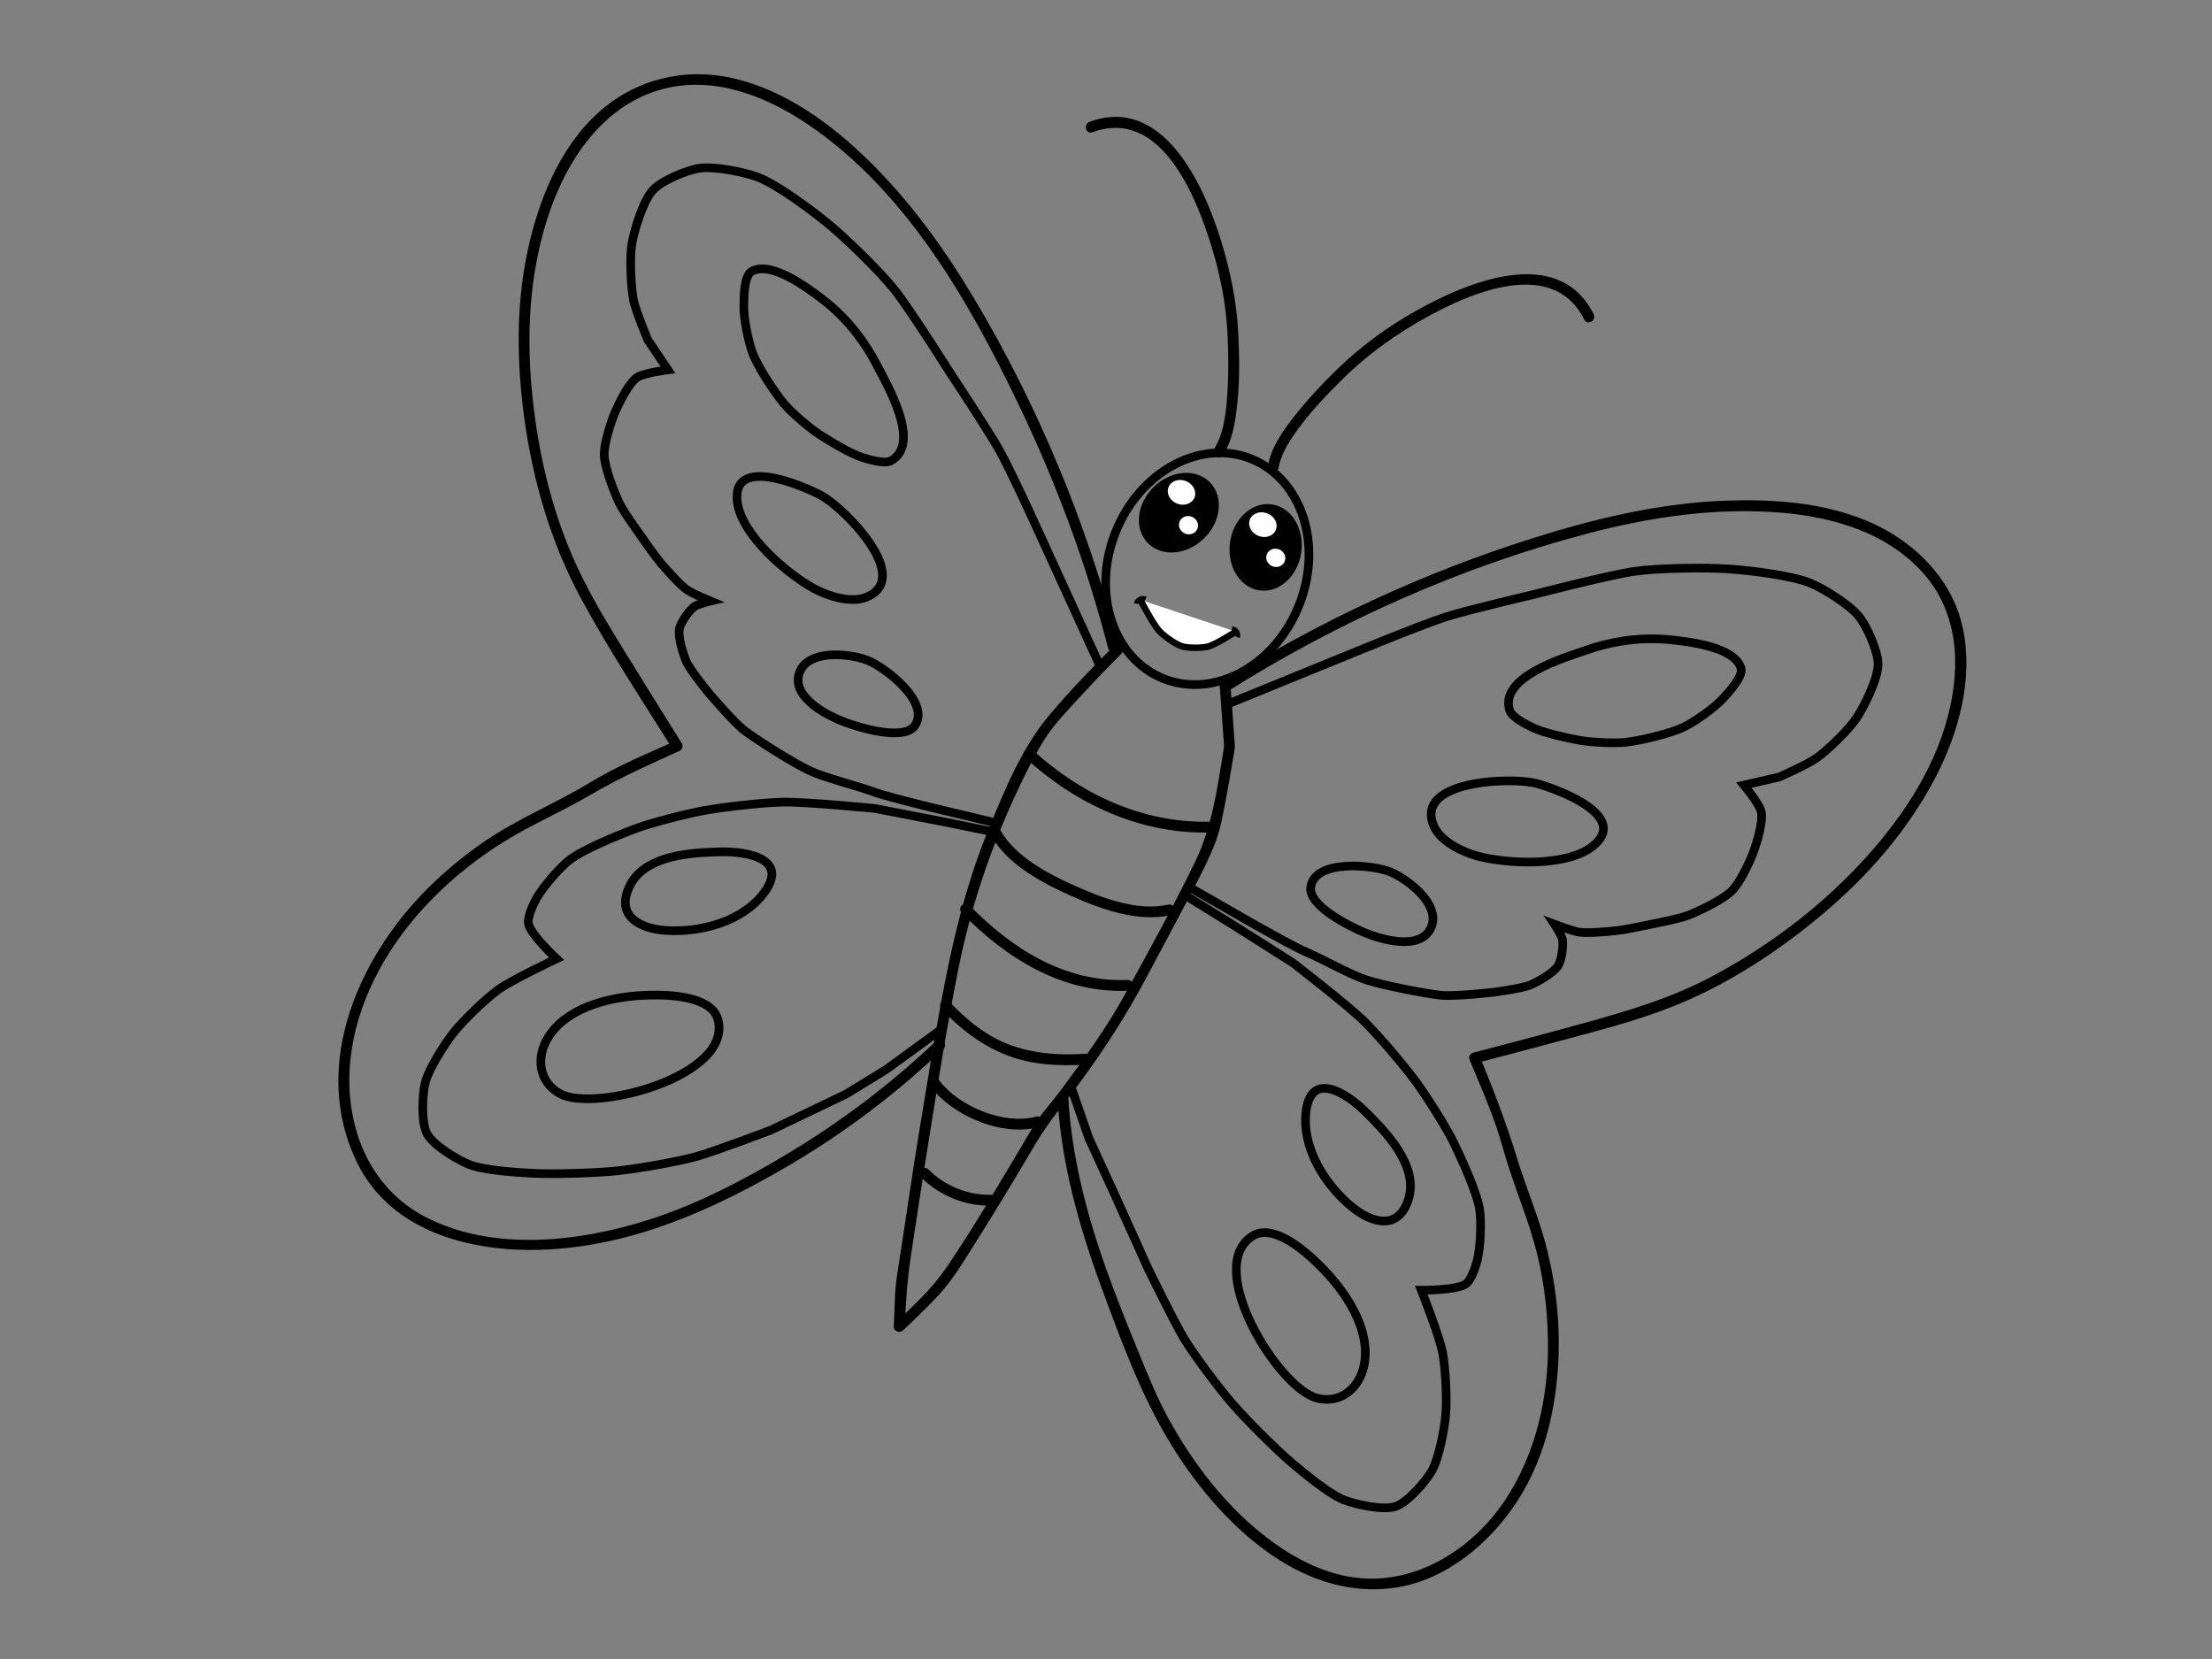 <?xml version="1.0" encoding="utf-8"?>
<!-- Generator: Adobe Illustrator 17.0.0, SVG Export Plug-In . SVG Version: 6.00 Build 0)  -->
<!DOCTYPE svg PUBLIC "-//W3C//DTD SVG 1.1//EN" "http://www.w3.org/Graphics/SVG/1.1/DTD/svg11.dtd">
<svg version="1.1" xmlns="http://www.w3.org/2000/svg" xmlns:xlink="http://www.w3.org/1999/xlink" x="0px" y="0px" width="1024px"
	 height="768px" viewBox="0 0 1024 768" enable-background="new 0 0 1024 768" xml:space="preserve">
<rect x="0" y="0" width="1024" height="768" fill="#808080" stroke="none"/>
<g id="Capa_2">
	<g>
		<g>
			<path d="M489.542,508.274c1.77,30.209,9.858,59.285,20.289,87.558c9.085,24.625,18.338,50.052,32.071,72.532
				c21.481,35.162,59.329,73.421,104.34,66.554c23.631-3.605,43.945-20.931,56.495-40.511
				c13.398-20.902,18.587-46.417,18.865-70.952c0.164-14.493-1.642-29.03-4.944-43.128c-3.497-14.931-9.719-29.039-14.211-43.675
				c-4.921-16.034-10.745-31.511-17.193-47.006c-0.078-0.188-0.157-0.376-0.235-0.564c-0.582,1.025-1.164,2.05-1.746,3.075
				c12.199-3.164,24.379-6.397,36.546-9.68c18.447-4.977,37.223-9.586,54.985-16.711c25.643-10.286,49.169-25.8,70.164-43.643
				c20.163-17.136,37.979-37.621,50.415-61.064c11.167-21.05,18.284-46.324,13.309-70.109c-4.2-20.079-18.413-36.08-36.053-45.776
				c-22.716-12.487-50.669-14.447-76.047-13.306c-29.695,1.336-58.958,8.415-87.2,17.332
				c-50.254,15.866-98.91,38.361-143.483,66.473c-0.71,0.448-1.302,1.276-1.238,2.159c0.428,5.917,0.855,11.835,1.283,17.752
				c0.213,2.951,0.427,5.902,0.64,8.853c0.053,0.735,0.027,1.334,0.144,0.575c-0.141,0.916-0.286,1.831-0.431,2.746
				c-2.772,17.439-5.251,34.913-12.95,50.952c-9.691,20.186-20.754,39.942-31.448,59.616c-8.904,16.381-19.582,31.232-30.695,46.17
				c-4.39,5.901-9.768,11.67-13.506,18.014c-5.699,9.673-11.423,19.333-17.226,28.945c-7.371,12.208-14.852,24.422-22.959,36.156
				c-6.432,9.31-14.816,16.996-23.018,24.725c1.423,0.589,2.845,1.179,4.268,1.768c0.682-12.204,1.163-21.299,2.893-32.532
				c2.589-16.814,5.06-33.643,7.761-50.44c4.504-28.01,8.87-56.105,14.499-83.915c6.167-30.464,16.599-60.175,30.372-87.996
				c3.292-6.65,6.72-13.358,10.956-19.467c3.65-5.264,8.169-10.006,12.472-14.732c6.947-7.631,14.106-15.084,21.379-22.406
				c2.274-2.289-1.261-5.825-3.536-3.536c-10.354,10.423-20.644,21.028-30.073,32.302c-12.743,15.235-20.678,34.976-28.142,53.188
				c-14.134,34.487-20.526,71.443-26.657,107.986c-3.431,20.449-6.839,40.913-9.88,61.424c-1.81,12.208-3.68,24.408-5.569,36.604
				c-1.193,7.701-1.039,15.741-1.474,23.519c-0.127,2.273,2.767,3.182,4.268,1.768c5.347-5.038,10.649-10.145,15.706-15.475
				c6.952-7.328,12.236-16.276,17.613-24.767c9.726-15.358,19.058-30.949,28.306-46.598c5.77-9.763,13.286-18.5,20.017-27.613
				c11.482-15.544,21.593-31.218,30.696-48.287c7.601-14.252,15.236-28.5,22.715-42.816c3.579-6.851,7.086-13.796,9.79-21.047
				c2.184-5.857,3.236-12.204,4.428-18.316c1.232-6.32,2.319-12.668,3.358-19.022c0.398-2.434,1.104-5.015,0.925-7.495
				c-0.641-8.868-1.282-17.736-1.923-26.605c-0.413,0.72-0.825,1.439-1.238,2.159c51.16-32.267,107.814-57.522,166.335-72.956
				c29.432-7.762,60.009-12.283,90.464-9.635c23.998,2.087,48.352,9.358,64.914,27.758c16.457,18.283,17.58,43.096,11.726,65.899
				c-6.847,26.668-23.185,50.208-41.88,69.974c-19.207,20.307-42.187,37.395-66.776,50.618
				c-19.316,10.387-39.937,16.445-60.941,22.248c-16.737,4.624-33.522,9.081-50.33,13.44c-1.194,0.31-2.267,1.828-1.746,3.075
				c5.542,13.258,11.539,26.647,15.371,40.517c4.089,14.798,10.128,28.914,14.407,43.633c4.331,14.897,6.372,30.382,6.619,45.874
				c0.411,25.829-5.441,52.272-19.826,73.98c-13.759,20.764-37.121,36.679-62.589,36.39c-19.958-0.227-38.407-10.812-53.206-23.419
				c-16.234-13.828-29.294-31.317-39.618-49.885c-5.433-9.772-9.595-20.08-13.835-30.407c-5.132-12.5-10.158-25.043-14.754-37.751
				c-9.46-26.16-16.594-53.209-18.227-81.071C494.354,505.069,489.353,505.051,489.542,508.274L489.542,508.274z"/>
		</g>
	</g>
	<g>
		<g>
			<path d="M433.214,482.019c-20.917,19.852-43.883,37.247-68.625,52.059c-20.261,12.129-41.739,23.413-64.306,30.602
				c-32.367,10.311-72.329,14.874-103.555-1.421c-15.582-8.131-26.373-22.063-31.45-38.772c-7.71-25.372-2.249-52.276,10.088-75.189
				c13.297-24.698,34.518-45.132,58.212-59.817c12.57-7.79,26.26-13.631,39.033-21.097c7.803-4.561,15.704-8.643,23.888-12.495
				c6.05-2.847,12.132-5.631,18.238-8.355c1.218-0.543,1.564-2.361,0.897-3.42c-6.714-10.665-13.367-21.369-19.975-32.099
				c-10.125-16.439-20.747-32.835-28.832-50.404c-12.268-26.658-18.758-56.382-21.018-85.551
				c-2.027-26.174,0.036-52.979,8.585-77.912c8.278-24.14,24.166-47.926,49.465-56.069c24.293-7.82,49.42,1.607,69.631,15.165
				c45.581,30.577,74.96,81.937,98.179,130.31c17.284,36.008,31.292,73.758,41.286,112.436c0.806,3.12,5.629,1.795,4.821-1.329
				C503.243,242.418,480.5,187.624,450.7,137.748c-13.624-22.802-29.366-44.549-48.355-63.2
				c-17.615-17.302-39.021-32.985-63.491-38.443c-22.073-4.923-44.524,0.625-61.44,15.643
				c-18.638,16.547-28.642,42.185-33.507,66.037c-5.06,24.811-4.642,50.544-1.234,75.536c3.967,29.091,12.273,57.839,26.287,83.719
				c12.905,23.832,27.923,46.668,42.356,69.595c0.299-1.14,0.598-2.28,0.897-3.42c-13.123,5.854-26.667,11.494-38.965,18.966
				c-12.763,7.755-26.419,13.769-39.314,21.253c-11.803,6.851-22.674,15.264-32.606,24.602
				c-34.459,32.399-58.48,84.754-35.833,130.54c15.579,31.496,52.106,40.958,84.618,39.987
				c41.813-1.25,80.015-18.438,115.539-39.305c25.68-15.085,49.5-33.21,71.095-53.705
				C439.092,483.331,435.55,479.801,433.214,482.019L433.214,482.019z"/>
		</g>
	</g>
	
		<ellipse transform="matrix(0.93 0.369 -0.369 0.93 136.326 -187.471)" fill="none" stroke="#000000" stroke-width="4" stroke-miterlimit="10" cx="558.725" cy="262.993" rx="45.69" ry="54.741"/>
</g>
<g id="Capa_3">
	<g>
		<g>
			<path d="M591.895,216.504c1.353-7.301,5.894-13.7,10.258-19.531c5.719-7.643,12.413-14.595,19.19-21.295
				c10.021-9.909,20.814-18.051,32.909-25.282c21.24-12.699,63.662-33.447,79.189-2.394c1.442,2.884,5.755,0.351,4.317-2.524
				c-16.297-32.593-58.497-14.926-82.04-1.713c-13.178,7.396-25.172,16.074-36.041,26.552c-7.333,7.07-14.34,14.517-20.621,22.543
				c-5.109,6.528-10.44,13.992-11.983,22.315C586.489,218.326,591.307,219.672,591.895,216.504L591.895,216.504z"/>
		</g>
	</g>
	<g>
		<g>
			<path d="M566.235,210.548c4.443-6.89,5.641-15.474,6.521-23.459c1.17-10.625,1.008-21.411,0.516-32.072
				c-0.699-15.155-3.696-29.724-8.207-44.204c-7.978-25.609-26.833-66.887-60.681-54.404c-2.998,1.106-1.703,5.94,1.329,4.821
				c31.586-11.649,48.038,29.67,55.151,52.924c3.974,12.989,6.616,26.082,7.346,39.642c0.526,9.762,0.592,19.565-0.099,29.32
				c-0.588,8.298-1.577,17.749-6.194,24.909C560.164,210.743,564.494,213.247,566.235,210.548L566.235,210.548z"/>
		</g>
	</g>
	<path fill="none" stroke="#000000" stroke-width="4" stroke-miterlimit="10" d="M568.032,326.039l54.204-22.089
		c0,0,35.12-14.517,47.171-18.386c10.138-3.255,41.271-10.525,41.271-10.525s34.254-8.878,45.913-10.539
		c10.898-1.552,33.041-1.894,44.02-1.088c9.443,0.693,28.545,2.895,37.318,6.455c6.347,2.575,18.328,10.122,22.617,15.462
		c3.723,4.635,8.855,16.12,8.869,22.066c0.015,6.681-6.191,19.253-9.853,24.841c-3.598,5.491-13.208,14.759-18.516,18.623
		c-3.95,2.876-17.423,8.855-17.423,8.855l-16.318,3.729c0,0,7.334,8.823,8.04,12.463c0.878,4.523-1.908,13.765-3.469,18.099
		c-1.766,4.904-6.366,14.573-10.032,18.279c-4.095,4.139-14.879,9.293-20.297,11.425c-4.173,1.642-13.05,3.282-17.437,4.213
		c-3.978,0.844-11.956,2.497-16,2.928c-4.221,0.45-12.759,1.252-16.967,0.69c-2.998-0.401-11.537-3.648-11.537-3.648
		s3.388,5.071,3.702,7.033c0.489,3.047-0.391,9.568-2.046,12.172c-2.084,3.279-9.204,7.325-12.781,8.842
		c-4.018,1.703-17.119,3.411-17.119,3.411s-18.525,2.115-24.649,1.352c-8.579-1.069-26.05-4.454-34.278-7.104
		c-7.191-2.317-20.459-9.768-27.411-12.727c-5.584-2.377-16.163-8.384-21.484-11.303c-4.008-2.2-15.875-9.079-15.875-9.079
		l-15.875-9.079"/>
	<path fill="none" stroke="#000000" stroke-width="4" stroke-miterlimit="10" d="M550.203,415.417l20.848,12.906l27.425,17.369
		c0,0,25.294,19.524,32.895,26.958c6.616,6.471,18.628,20.636,24.094,28.105c4.913,6.713,13.912,20.793,17.531,28.284
		c3.582,7.415,10.597,22.576,11.935,30.701c0.964,5.851,0.396,17.945-1.052,23.695c-0.739,2.933-2.81,9.115-5.251,10.901
		c-4.207,3.078-20.642,2.941-20.642,2.941s8.426,21.436,9.849,28.946c1.365,7.203,2.092,21.997,1.366,29.291
		c-0.646,6.491-3.097,19.646-6.33,25.311c-2.918,5.113-11.187,14.644-16.761,16.537c-5.692,1.933-18.256-0.8-23.861-2.972
		c-6.824-2.644-18.299-12.191-23.901-16.899c-7.539-6.336-21.496-20.322-27.935-27.773c-6.139-7.104-17.487-22.153-22.339-30.191
		c-4.736-7.845-16.743-32.608-16.743-32.608l-15.79-35.012l-11.438-24.94l-8.233-23.668"/>
	<path fill="none" stroke="#000000" stroke-width="4" stroke-miterlimit="10" d="M509.064,307.992l-24.327-53.237
		c0,0-15.621-34.643-21.744-45.721c-5.151-9.319-22.836-35.952-22.836-35.952s-18.856-29.944-26.207-39.144
		c-6.872-8.6-22.76-24.027-31.306-30.965c-7.351-5.968-22.769-17.458-31.597-20.879c-6.386-2.475-20.283-5.192-27.066-4.244
		c-5.888,0.823-17.497,5.668-21.582,9.988c-4.59,4.854-8.689,18.263-9.853,24.841c-1.144,6.465-0.5,19.8,0.717,26.252
		c0.905,4.802,6.617,18.39,6.617,18.39l9.325,13.9c0,0-11.388,1.398-14.397,3.564c-3.74,2.691-8.045,11.33-9.88,15.557
		c-2.076,4.782-5.354,14.975-5.224,20.186c0.145,5.821,4.464,16.965,6.948,22.231c1.913,4.056,7.252,11.335,9.809,15.019
		c2.318,3.341,6.994,10.014,9.643,13.099c2.765,3.221,8.432,9.657,11.881,12.132c2.458,1.763,10.901,5.251,10.901,5.251
		s-5.943,1.37-7.516,2.583c-2.444,1.884-6.274,7.234-6.854,10.265c-0.731,3.816,1.681,11.642,3.246,15.198
		c1.758,3.994,10.126,14.218,10.126,14.218s12.038,14.238,17.021,17.88c6.979,5.102,22.02,14.613,29.829,18.323
		c6.824,3.243,21.592,6.911,28.682,9.522c5.695,2.097,17.516,4.975,23.391,6.495c4.426,1.146,17.782,4.271,17.782,4.271
		l17.782,4.271"/>
	<path fill="none" stroke="#000000" stroke-width="4" stroke-miterlimit="10" d="M460.783,385.292l-24.027-4.893l-31.874-6.151
		c0,0-31.8-3.121-42.43-2.918c-9.253,0.177-27.709,2.257-36.808,3.949c-8.179,1.52-24.382,5.604-32.152,8.578
		c-7.691,2.944-23.19,9.174-29.734,14.174c-4.712,3.6-12.589,12.795-15.476,17.974c-1.473,2.642-4.201,8.563-3.648,11.537
		c0.953,5.125,13.014,16.291,13.014,16.291s-20.828,9.833-27.012,14.326c-5.931,4.309-16.6,14.582-21.072,20.392
		c-3.978,5.169-11.211,16.428-12.741,22.769c-1.38,5.722-1.892,18.331,0.869,23.53c2.82,5.309,13.841,11.93,19.411,14.191
		c6.781,2.752,21.68,3.667,28.987,4.078c9.832,0.554,29.581-0.063,39.377-1.075c9.34-0.965,27.917-4.144,36.96-6.671
		c8.826-2.466,34.542-12.267,34.542-12.267l34.695-16.62l18.377-11.259l24.761-18.001"/>
	<path fill="none" stroke="#000000" stroke-width="4" stroke-miterlimit="10" d="M396.955,154.79
		c-4.771-6.229-10.338-11.844-16.601-16.585c-6.655-5.038-23.501-17.62-32.377-12.591c-3.607,2.044-3.569,12.034-3.635,16.179
		c-0.09,5.619,2.165,16.851,4.226,22.079c2.546,6.456,10.27,18.227,14.796,23.489c3.422,3.979,11.492,10.854,15.888,13.721
		c4.725,3.081,14.501,8.975,19.881,10.668c3.186,1.002,10.337,3.173,13.276,1.571c14.49-7.899-1.958-35.566-6.562-44.487
		C403.305,163.906,400.329,159.194,396.955,154.79z"/>
	<path fill="none" stroke="#000000" stroke-width="4" stroke-miterlimit="10" d="M389.001,236.034
		c-3.563-3.207-6.864-5.656-9.134-6.837c-9.26-4.815-41.594-18.456-38.496,3.517c2.136,15.151,22.973,32.951,35.468,39.755
		c6.337,3.45,17.164,6.969,24.403,3.916C418.245,269.215,401.906,247.651,389.001,236.034z"/>
	<path fill="none" stroke="#000000" stroke-width="4" stroke-miterlimit="10" d="M396.727,304.231
		c-9.364-2.074-23.75-2.011-26.778,7.558c-3.53,11.153,13.273,19.619,21.268,22.58c6.847,2.533,27.27,8.752,32.27,1.578
		c7.51-10.775-13.876-27.248-22.137-30.375C400.056,305.083,398.479,304.62,396.727,304.231z"/>
	<path fill="none" stroke="#000000" stroke-width="4" stroke-miterlimit="10" d="M330.156,394.447
		c-13.668,0.496-32.291,2.511-38.697,15.787c-6.674,13.829,4.826,19.726,16.907,20.505c15.712,1.013,34.88-3.923,44.961-16.943
		c12.416-16.035-6.893-19.764-19.881-19.447C332.39,394.375,331.29,394.405,330.156,394.447z"/>
	<path fill="none" stroke="#000000" stroke-width="4" stroke-miterlimit="10" d="M301.493,460.656
		c-2.528,0.044-4.758,0.172-6.457,0.302c-14.555,1.113-33.04,5.963-41.287,19.286c-5.701,9.21-4.429,20.669,5.601,26.096
		c16.138,8.727,79.846-8.175,73.007-34.317C329.71,461.902,312.681,460.461,301.493,460.656z"/>
	
		<ellipse transform="matrix(0.7 0.714 -0.714 0.7 333.273 -318.478)" stroke="#000000" stroke-width="4" stroke-miterlimit="10" cx="545.684" cy="237.418" rx="14.655" ry="18.103"/>
	
		<ellipse transform="matrix(0.99 0.143 -0.143 0.99 42.234 -81.144)" stroke="#000000" stroke-width="4" stroke-miterlimit="10" cx="585.751" cy="253.31" rx="14.655" ry="18.103"/>
	
		<ellipse transform="matrix(0.93 0.369 -0.369 0.93 122.453 -185.555)" fill="#FFFFFF" cx="546.776" cy="227.65" rx="6.466" ry="5.603"/>
	
		<ellipse transform="matrix(0.93 0.369 -0.369 0.93 130.614 -198.389)" fill="#FFFFFF" cx="584.439" cy="242.588" rx="6.466" ry="5.603"/>
	
		<ellipse transform="matrix(0.93 0.369 -0.369 0.93 128.285 -185.681)" fill="#FFFFFF" cx="550.022" cy="242.848" rx="4.445" ry="4.203"/>
	
		<ellipse transform="matrix(0.93 0.369 -0.369 0.93 136.694 -199.507)" fill="#FFFFFF" cx="590.406" cy="257.939" rx="4.445" ry="4.203"/>
	<path fill="#FFFFFF" stroke="#000000" stroke-width="3" stroke-miterlimit="10" d="M527.871,277.65c0,0,6.019,11.595,9.007,14.701
		c2.139,2.224,7.317,5.943,10.265,6.854c2.868,0.886,9.091,0.84,12.007,0.125c3.565-0.873,12.947-6.921,12.947-6.921"/>
	<g>
		<g>
			<path d="M474.604,350.804c23.21,21.268,52.908,35.19,84.789,34.589c3.22-0.061,3.226-5.061,0-5
				c-30.561,0.577-58.999-12.733-81.253-33.124C475.768,345.095,472.222,348.622,474.604,350.804L474.604,350.804z"/>
		</g>
	</g>
	<g>
		<g>
			<path d="M458.791,386.842c7.568,13.477,23.877,21.995,37.432,28.052c13.62,6.087,30.764,12.168,45.856,8.721
				c3.143-0.718,1.81-5.538-1.329-4.821c-14.107,3.222-30.523-3.087-43.199-8.752c-12.361-5.524-27.553-13.456-34.442-25.724
				C461.53,381.508,457.211,384.028,458.791,386.842L458.791,386.842z"/>
		</g>
	</g>
	<g>
		<g>
			<path d="M445.197,422.607c20.615,21.026,46.369,37.225,76.789,36.053c3.214-0.124,3.226-5.124,0-5
				c-29.145,1.123-53.527-14.469-73.254-34.588C446.472,416.766,442.939,420.304,445.197,422.607L445.197,422.607z"/>
		</g>
	</g>
	<g>
		<g>
			<path d="M435.882,467.137c8.319,8.889,17.749,16.218,29.048,20.892c11.932,4.936,25.215,5.63,37.946,4.784
				c3.2-0.213,3.22-5.214,0-5c-11.613,0.772-23.111,0.123-34.185-3.685c-11.484-3.95-21.079-11.77-29.273-20.526
				C437.21,461.243,433.681,464.786,435.882,467.137L435.882,467.137z"/>
		</g>
	</g>
	<g>
		<g>
			<path d="M430.473,502.664c10.456,13.907,33.232,23.701,50.42,19.1c3.112-0.833,1.79-5.656-1.329-4.821
				c-14.829,3.969-35.698-4.731-44.773-16.802C432.878,497.597,428.533,500.085,430.473,502.664L430.473,502.664z"/>
		</g>
	</g>
	<g>
		<g>
			<path d="M426.342,544.965c8.471,8.604,21.014,13.628,33.02,13.128c3.212-0.134,3.225-5.134,0-5
				c-10.735,0.447-21.897-3.956-29.484-11.664C427.613,539.129,424.079,542.666,426.342,544.965L426.342,544.965z"/>
		</g>
	</g>
	<path fill="none" stroke="#000000" stroke-width="4" stroke-miterlimit="10" d="M750.275,296.895
		c7.744-1.265,15.646-1.538,23.455-0.697c8.3,0.893,29.19,3.279,32.206,13.025c1.226,3.96-5.65,11.208-8.443,14.272
		c-3.786,4.153-13.126,10.786-18.211,13.18c-6.279,2.956-19.972,6.232-26.874,6.962c-5.219,0.552-15.808,0.026-20.974-0.9
		c-5.552-0.995-16.71-3.404-21.788-5.86c-3.007-1.454-9.702-4.776-10.743-7.956c-5.136-15.684,25.804-24.555,35.271-27.895
		C739.403,299.181,744.799,297.79,750.275,296.895z"/>
	<path fill="none" stroke="#000000" stroke-width="4" stroke-miterlimit="10" d="M700.378,361.504
		c4.793,0.107,8.875,0.587,11.337,1.283c10.042,2.841,42.937,15.071,25.619,28.947c-11.94,9.567-39.314,8.246-53.074,4.636
		c-6.979-1.831-17.274-6.691-20.453-13.875C656.342,365.619,683.02,361.117,700.378,361.504z"/>
	<path fill="none" stroke="#000000" stroke-width="4" stroke-miterlimit="10" d="M648.008,405.865
		c8.24,4.908,18.671,14.815,14.317,23.858c-5.075,10.541-23.112,5.187-30.963,1.863c-6.722-2.849-25.855-12.319-24.578-20.97
		c1.917-12.994,28.781-10.329,36.939-6.943C645,404.202,646.466,404.946,648.008,405.865z"/>
	<path fill="none" stroke="#000000" stroke-width="4" stroke-miterlimit="10" d="M634.643,517.183
		c9.612,9.729,21.791,23.962,17.356,38.02c-4.62,14.644-17.035,11.055-26.365,3.342c-12.134-10.032-22.708-26.765-21.124-43.155
		c1.951-20.186,18.566-9.666,27.805-0.533C633.066,515.6,633.845,516.376,634.643,517.183z"/>
	<path fill="none" stroke="#000000" stroke-width="4" stroke-miterlimit="10" d="M610.131,585.039
		c1.811,1.765,3.347,3.387,4.495,4.645c9.835,10.787,19.97,26.989,16.843,42.342c-2.161,10.614-10.942,18.086-21.965,15.162
		c-17.733-4.707-52.535-60.682-29.637-75.029C588.732,566.606,602.119,577.229,610.131,585.039z"/>
	<g>
		<path d="M524.908,279.193c0,0,0.033-0.162,0.119-0.392c0.084-0.233,0.221-0.532,0.409-0.843c0.378-0.619,1-1.212,1.733-1.583
			c0.733-0.371,1.578-0.52,2.302-0.454c0.362,0.033,0.684,0.103,0.922,0.175c0.236,0.069,0.386,0.139,0.386,0.139
			s-0.033,0.163-0.118,0.394c-0.083,0.234-0.22,0.534-0.408,0.845c-0.378,0.62-1,1.211-1.735,1.579
			c-0.735,0.368-1.581,0.515-2.304,0.45c-0.362-0.033-0.683-0.101-0.921-0.173C525.058,279.263,524.908,279.193,524.908,279.193z"/>
	</g>
	<g>
		<path d="M570.473,289.924c0,0,0.163,0.014,0.398,0.071c0.238,0.055,0.546,0.154,0.869,0.303c0.645,0.298,1.287,0.836,1.719,1.507
			c0.432,0.671,0.654,1.478,0.654,2.189c-0.001,0.356-0.04,0.678-0.091,0.917c-0.047,0.237-0.103,0.392-0.103,0.392
			s-0.164-0.013-0.399-0.07c-0.239-0.055-0.547-0.153-0.871-0.301c-0.647-0.297-1.286-0.836-1.715-1.509
			c-0.429-0.673-0.65-1.481-0.65-2.191c0-0.356,0.039-0.677,0.088-0.916C570.418,290.078,570.473,289.924,570.473,289.924z"/>
	</g>
</g>
</svg>
